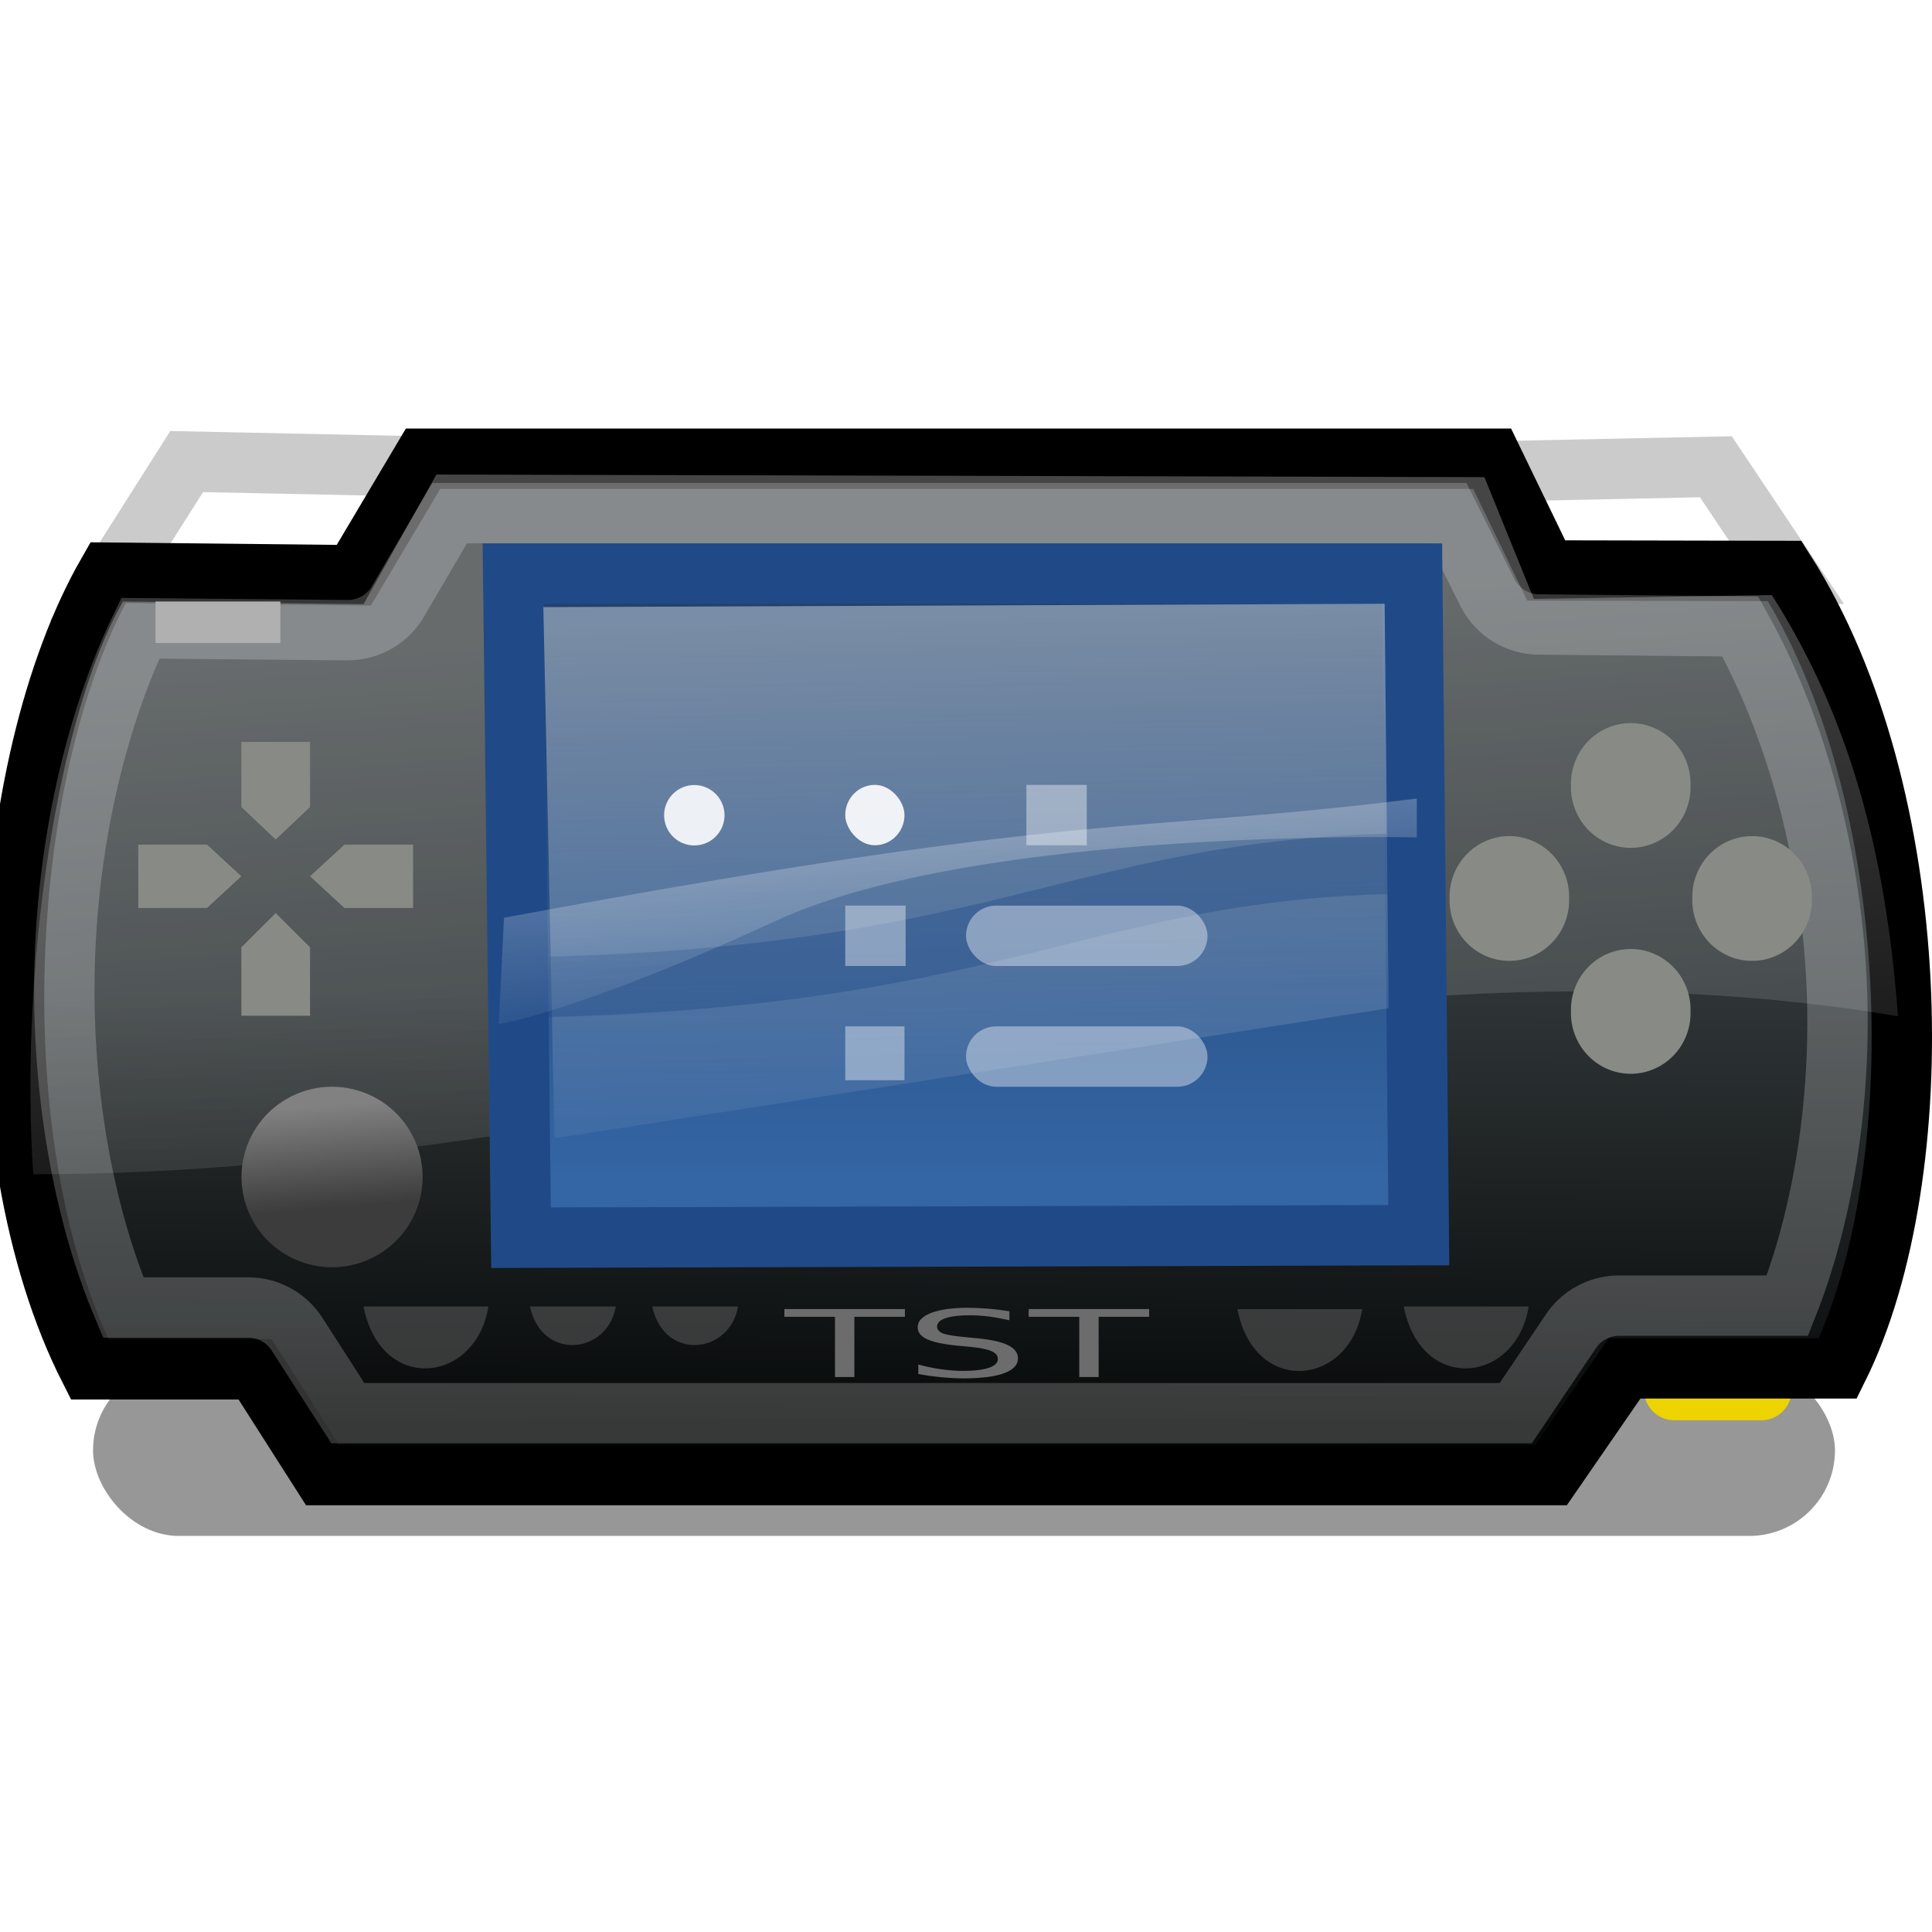 <?xml version="1.0" encoding="UTF-8" standalone="no"?>
<!-- Created with Inkscape (http://www.inkscape.org/) -->
<svg
   xmlns:dc="http://purl.org/dc/elements/1.1/"
   xmlns:cc="http://web.resource.org/cc/"
   xmlns:rdf="http://www.w3.org/1999/02/22-rdf-syntax-ns#"
   xmlns:svg="http://www.w3.org/2000/svg"
   xmlns="http://www.w3.org/2000/svg"
   xmlns:xlink="http://www.w3.org/1999/xlink"
   xmlns:sodipodi="http://sodipodi.sourceforge.net/DTD/sodipodi-0.dtd"
   xmlns:inkscape="http://www.inkscape.org/namespaces/inkscape"
   width="32"
   height="32"
   id="svg7854"
   sodipodi:version="0.32"
   inkscape:version="0.45+devel"
   version="1.0"
   sodipodi:docbase="/home/jimmac/src/cvs/gnome/gnome-icon-theme-extras/scalable/devices"
   sodipodi:docname="computer-gaming-sony-psp.svg"
   inkscape:output_extension="org.inkscape.output.svg.inkscape">
  <defs
     id="defs7856">
    <linearGradient
       id="linearGradient5431">
      <stop
         style="stop-color:#3c3c3c;stop-opacity:1;"
         offset="0"
         id="stop5433" />
      <stop
         style="stop-color:#818181;stop-opacity:1;"
         offset="1"
         id="stop5435" />
    </linearGradient>
    <linearGradient
       inkscape:collect="always"
       id="linearGradient5452">
      <stop
         style="stop-color:#ffffff;stop-opacity:1;"
         offset="0"
         id="stop5454" />
      <stop
         style="stop-color:#ffffff;stop-opacity:0;"
         offset="1"
         id="stop5456" />
    </linearGradient>
    <linearGradient
       inkscape:collect="always"
       id="linearGradient5235">
      <stop
         style="stop-color:#ffffff;stop-opacity:1;"
         offset="0"
         id="stop5237" />
      <stop
         style="stop-color:#ffffff;stop-opacity:0;"
         offset="1"
         id="stop5239" />
    </linearGradient>
    <linearGradient
       id="linearGradient5215">
      <stop
         style="stop-color:#2e3436;stop-opacity:1;"
         offset="0"
         id="stop5217" />
      <stop
         style="stop-color:#080a0a;stop-opacity:1;"
         offset="1"
         id="stop5219" />
    </linearGradient>
    <linearGradient
       inkscape:collect="always"
       id="linearGradient5193">
      <stop
         style="stop-color:#ffffff;stop-opacity:1;"
         offset="0"
         id="stop5195" />
      <stop
         style="stop-color:#ffffff;stop-opacity:0;"
         offset="1"
         id="stop5197" />
    </linearGradient>
    <linearGradient
       inkscape:collect="always"
       id="linearGradient5171">
      <stop
         style="stop-color:#ffffff;stop-opacity:1;"
         offset="0"
         id="stop5173" />
      <stop
         style="stop-color:#ffffff;stop-opacity:0;"
         offset="1"
         id="stop5175" />
    </linearGradient>
    <linearGradient
       id="linearGradient5161">
      <stop
         style="stop-color:#3465a4;stop-opacity:1;"
         offset="0"
         id="stop5163" />
      <stop
         style="stop-color:#22426b;stop-opacity:1;"
         offset="1"
         id="stop5165" />
    </linearGradient>
    <linearGradient
       inkscape:collect="always"
       xlink:href="#linearGradient5161"
       id="linearGradient5167"
       x1="24.5"
       y1="29.14"
       x2="24.5"
       y2="17.286"
       gradientUnits="userSpaceOnUse"
       gradientTransform="matrix(0.636,0,0,0.736,0.483,-1.961)" />
    <linearGradient
       inkscape:collect="always"
       xlink:href="#linearGradient5171"
       id="linearGradient5179"
       x1="25.898"
       y1="15.278"
       x2="26.292"
       y2="30.907"
       gradientUnits="userSpaceOnUse"
       gradientTransform="matrix(0.566,0,0,0.636,2.228,0.439)" />
    <linearGradient
       inkscape:collect="always"
       xlink:href="#linearGradient5193"
       id="linearGradient5199"
       x1="23.938"
       y1="19.219"
       x2="24.625"
       y2="26.188"
       gradientUnits="userSpaceOnUse"
       gradientTransform="matrix(0.689,0,0,0.687,-0.87,-1.026)" />
    <linearGradient
       inkscape:collect="always"
       xlink:href="#linearGradient5235"
       id="linearGradient5241"
       x1="21.875"
       y1="16.406"
       x2="23.312"
       y2="36.031"
       gradientUnits="userSpaceOnUse"
       gradientTransform="matrix(0.689,0,0,0.687,-0.87,-1.026)" />
    <filter
       inkscape:collect="always"
       x="-0.087"
       width="1.174"
       y="-0.884"
       height="2.769"
       id="filter5428">
      <feGaussianBlur
         inkscape:collect="always"
         stdDeviation="1.52"
         id="feGaussianBlur5430" />
    </filter>
    <linearGradient
       inkscape:collect="always"
       xlink:href="#linearGradient5215"
       id="linearGradient5450"
       gradientUnits="userSpaceOnUse"
       x1="26.932"
       y1="25.551"
       x2="26.872"
       y2="35.801"
       gradientTransform="matrix(0.689,0,0,0.687,-0.87,-1.026)" />
    <linearGradient
       inkscape:collect="always"
       xlink:href="#linearGradient5452"
       id="linearGradient5458"
       x1="23.066"
       y1="21.734"
       x2="23.094"
       y2="42.234"
       gradientUnits="userSpaceOnUse" />
    <linearGradient
       inkscape:collect="always"
       xlink:href="#linearGradient5431"
       id="linearGradient5437"
       x1="6.938"
       y1="31.223"
       x2="6.773"
       y2="29.248"
       gradientUnits="userSpaceOnUse" />
  </defs>
  <sodipodi:namedview
     id="base"
     pagecolor="#ffffff"
     bordercolor="#e0e0e0"
     borderopacity="1"
     gridtolerance="10000"
     guidetolerance="10"
     objecttolerance="10"
     inkscape:pageopacity="0.0"
     inkscape:pageshadow="2"
     inkscape:zoom="1"
     inkscape:cx="29.187495"
     inkscape:cy="17.015443"
     inkscape:document-units="px"
     inkscape:current-layer="layer1"
     width="32px"
     height="32px"
     inkscape:showpageshadow="false"
     inkscape:window-width="872"
     inkscape:window-height="638"
     inkscape:window-x="603"
     inkscape:window-y="297"
     showgrid="true" />
  <g
     inkscape:label="Layer 1"
     inkscape:groupmode="layer"
     id="layer1">
    <rect
       style="enable-background:accumulate;filter:url(#filter5428);overflow:visible;display:inline;visibility:visible;stroke-opacity:1;stroke-dashoffset:0;stroke-dasharray:none;stroke-miterlimit:4;marker-end:none;marker-mid:none;marker-start:none;marker:none;stroke-linejoin:miter;stroke-linecap:round;stroke-width:1;stroke:none;fill-rule:nonzero;fill-opacity:1;fill:#000000;color:#000000;opacity:0.638"
       id="rect5354"
       width="41.875"
       height="4.125"
       x="2.399"
       y="23.444"
       ry="2.062"
       rx="2.062"
       transform="matrix(0.689,0,0,0.687,-0.112,6.5)" />
    <path
       style="opacity:0.328;color:#000000;fill:#ffffff;fill-opacity:1;fill-rule:nonzero;stroke:#5f5f5f;stroke-width:1;stroke-linecap:round;stroke-linejoin:miter;marker:none;marker-start:none;marker-mid:none;marker-end:none;stroke-miterlimit:4;stroke-dasharray:none;stroke-dashoffset:0;stroke-opacity:1;visibility:visible;display:inline;overflow:visible;enable-background:accumulate"
       d="M 24.285,7.817 L 28.42,7.731 L 29.627,9.534 L 24.802,9.706 L 24.285,7.817 z"
       id="path4567" />
    <path
       id="path4574"
       d="M 7.228,7.731 L 3.092,7.645 L 1.757,9.749 L 6.711,9.62 L 7.228,7.731 z"
       style="opacity:0.328;color:#000000;fill:#ffffff;fill-opacity:1;fill-rule:nonzero;stroke:#5f5f5f;stroke-width:1;stroke-linecap:round;stroke-linejoin:miter;marker:none;marker-start:none;marker-mid:none;marker-end:none;stroke-miterlimit:4;stroke-dasharray:none;stroke-dashoffset:0;stroke-opacity:1;visibility:visible;display:inline;overflow:visible;enable-background:accumulate"
       sodipodi:nodetypes="ccccc" />
    <path
       style="opacity:1;color:#000000;fill:none;fill-opacity:1;fill-rule:nonzero;stroke:#edd400;stroke-width:1;stroke-linecap:round;stroke-linejoin:round;marker:none;marker-start:none;marker-mid:none;marker-end:none;stroke-miterlimit:4;stroke-dasharray:none;stroke-dashoffset:0;stroke-opacity:1;visibility:visible;display:inline;overflow:visible;enable-background:accumulate"
       d="M 27.731,23.024 L 29.174,23.024"
       id="path5460"
       sodipodi:nodetypes="cc" />
    <path
       style="opacity:1;color:#000000;fill:url(#linearGradient5450);fill-opacity:1;fill-rule:nonzero;stroke:#000000;stroke-width:1;stroke-linecap:round;stroke-linejoin:miter;marker:none;marker-start:none;marker-mid:none;marker-end:none;stroke-miterlimit:4;stroke-dasharray:none;stroke-dashoffset:0;stroke-opacity:1;visibility:visible;display:inline;overflow:visible;enable-background:accumulate"
       d="M 7.007,7.598 L 24.715,7.598 L 25.611,9.449 L 29.56,9.457 C 31.908,13.14 32.028,19.468 30.441,22.665 L 26.908,22.665 L 25.689,24.432 L 5.343,24.432 L 4.225,22.68 L 1.484,22.68 C -0.386,19.003 -0.057,12.696 1.788,9.485 L 5.86,9.528 L 7.007,7.598 z"
       id="path4547"
       sodipodi:nodetypes="ccccccccccccc" />
    <path
       sodipodi:type="inkscape:offset"
       inkscape:radius="-0.96052891"
       inkscape:original="M 7 7.59375 L 5.875 9.53125 L 1.78125 9.5 C -0.063265495 12.711602 -0.40151372 19.010713 1.46875 22.6875 L 4.21875 22.6875 L 5.34375 24.4375 L 25.6875 24.4375 L 26.90625 22.65625 L 30.4375 22.65625 C 32.024298 19.45887 31.910931 13.151809 29.5625 9.46875 L 25.625 9.4375 L 24.71875 7.59375 L 7 7.59375 z "
       xlink:href="#path4547"
       style="opacity:0.213;color:#000000;fill:none;fill-opacity:1;fill-rule:nonzero;stroke:url(#linearGradient5458);stroke-width:1;stroke-linecap:round;stroke-linejoin:miter;marker:none;marker-start:none;marker-mid:none;marker-end:none;stroke-miterlimit:4;stroke-dasharray:none;stroke-dashoffset:0;stroke-opacity:1;visibility:visible;display:inline;overflow:visible;enable-background:accumulate"
       id="path5448"
       inkscape:href="#path4547"
       d="M 7.562,8.562 L 6.719,10 C 6.55,10.309 6.227,10.5 5.875,10.5 L 2.438,10.469 C 1.758,11.873 1.257,13.842 1.188,15.938 C 1.117,18.038 1.481,20.129 2.156,21.719 L 4.219,21.719 C 4.546,21.716 4.853,21.881 5.031,22.156 L 5.875,23.469 L 25.219,23.469 L 26.125,22.125 C 26.297,21.859 26.59,21.696 26.906,21.688 L 29.719,21.688 C 30.27,20.305 30.636,18.354 30.531,16.281 C 30.423,14.148 29.84,12.048 28.938,10.438 L 25.625,10.406 C 25.255,10.412 24.915,10.206 24.75,9.875 L 24.094,8.562 L 7.562,8.562 z"
       transform="translate(-0.114,-6.25e-2)" />
    <path
       style="opacity:0.27;color:#000000;fill:url(#linearGradient5241);fill-opacity:1;fill-rule:nonzero;stroke:none;stroke-width:1;stroke-linecap:round;stroke-linejoin:miter;marker:none;marker-start:none;marker-mid:none;marker-end:none;stroke-miterlimit:4;stroke-dasharray:none;stroke-dashoffset:0;stroke-opacity:1;visibility:visible;display:inline;overflow:visible;enable-background:accumulate"
       d="M 7.228,7.86 L 6.022,10.006 L 2.037,9.963 C 0.946,11.863 0.321,16.076 0.551,19.45 C 10.946,19.45 21.04,15.086 31.436,16.832 C 31.235,14.096 30.619,11.851 29.347,9.856 L 25.405,9.92 L 24.587,7.903 L 7.228,7.86 z"
       id="path5223"
       sodipodi:nodetypes="ccccccccc" />
    <path
       style="opacity:1;color:#000000;fill:url(#linearGradient5167);fill-opacity:1;fill-rule:nonzero;stroke:#204a87;stroke-width:1;stroke-linecap:round;stroke-linejoin:miter;marker:none;marker-start:none;marker-mid:none;marker-end:none;stroke-miterlimit:4;stroke-dasharray:none;stroke-dashoffset:0;stroke-opacity:1;visibility:visible;display:inline;overflow:visible;enable-background:accumulate"
       d="M 8.5,9.5 L 8.63,20.5 L 23.5,20.458 L 23.391,9.5 L 8.5,9.5 z"
       id="path4549"
       sodipodi:nodetypes="ccccc" />
    <g
       id="g5243"
       transform="matrix(0.747,0,0,0.734,-4.237,-1.78)"
       style="stroke:none">
      <path
         transform="translate(-1.962,2.41)"
         sodipodi:type="arc"
         style="opacity:1;color:#000000;fill:#888a85;fill-opacity:1;fill-rule:nonzero;stroke:none;stroke-width:1.453;stroke-linecap:round;stroke-linejoin:miter;marker:none;marker-start:none;marker-mid:none;marker-end:none;stroke-miterlimit:4;stroke-dasharray:none;stroke-dashoffset:0;stroke-opacity:1;visibility:visible;display:inline;overflow:visible;enable-background:accumulate"
         id="path4553"
         sodipodi:cx="41.100582"
         sodipodi:cy="20.290253"
         sodipodi:rx="1.3258252"
         sodipodi:ry="1.3700194"
         d="M 42.426,20.29 A 1.326,1.37 0 1 1 39.775,20.29 A 1.326,1.37 0 1 1 42.426,20.29 z" />
      <path
         d="M 42.426,20.29 A 1.326,1.37 0 1 1 39.775,20.29 A 1.326,1.37 0 1 1 42.426,20.29 z"
         sodipodi:ry="1.3700194"
         sodipodi:rx="1.3258252"
         sodipodi:cy="20.290253"
         sodipodi:cx="41.100582"
         id="path4555"
         style="opacity:1;color:#000000;fill:#888a85;fill-opacity:1;fill-rule:nonzero;stroke:none;stroke-width:1.453;stroke-linecap:round;stroke-linejoin:miter;marker:none;marker-start:none;marker-mid:none;marker-end:none;stroke-miterlimit:4;stroke-dasharray:none;stroke-dashoffset:0;stroke-opacity:1;visibility:visible;display:inline;overflow:visible;enable-background:accumulate"
         sodipodi:type="arc"
         transform="translate(3.421,2.41)" />
    </g>
    <g
       id="g5247"
       transform="matrix(0.747,0,0,0.734,-3.98,-1.273)"
       style="stroke:none">
      <path
         transform="translate(0.386,-0.831)"
         d="M 42.426,20.29 A 1.326,1.37 0 1 1 39.775,20.29 A 1.326,1.37 0 1 1 42.426,20.29 z"
         sodipodi:ry="1.3700194"
         sodipodi:rx="1.3258252"
         sodipodi:cy="20.290253"
         sodipodi:cx="41.100582"
         id="path4551"
         style="opacity:1;color:#000000;fill:#888a85;fill-opacity:1;fill-rule:nonzero;stroke:none;stroke-width:1.453;stroke-linecap:round;stroke-linejoin:miter;marker:none;marker-start:none;marker-mid:none;marker-end:none;stroke-miterlimit:4;stroke-dasharray:none;stroke-dashoffset:0;stroke-opacity:1;visibility:visible;display:inline;overflow:visible;enable-background:accumulate"
         sodipodi:type="arc" />
      <path
         transform="translate(0.386,4.267)"
         sodipodi:type="arc"
         style="opacity:1;color:#000000;fill:#888a85;fill-opacity:1;fill-rule:nonzero;stroke:none;stroke-width:1.453;stroke-linecap:round;stroke-linejoin:miter;marker:none;marker-start:none;marker-mid:none;marker-end:none;stroke-miterlimit:4;stroke-dasharray:none;stroke-dashoffset:0;stroke-opacity:1;visibility:visible;display:inline;overflow:visible;enable-background:accumulate"
         id="path4557"
         sodipodi:cx="41.100582"
         sodipodi:cy="20.290253"
         sodipodi:rx="1.3258252"
         sodipodi:ry="1.3700194"
         d="M 42.426,20.29 A 1.326,1.37 0 1 1 39.775,20.29 A 1.326,1.37 0 1 1 42.426,20.29 z" />
    </g>
    <g
       id="g5440"
       transform="matrix(0.569,0,0,0.567,0.299,1.232)"
       style="stroke:none;stroke-opacity:1">
      <path
         id="path4559"
         d="M 6.5,19.5 L 8.5,19.5 L 8.5,21.401 L 7.5,22.351 L 6.5,21.401 L 6.5,19.5 z"
         style="opacity:1;color:#000000;fill:#888a85;fill-opacity:1;fill-rule:nonzero;stroke:none;stroke-width:1.453;stroke-linecap:round;stroke-linejoin:miter;marker:none;marker-start:none;marker-mid:none;marker-end:none;stroke-miterlimit:4;stroke-dasharray:none;stroke-dashoffset:0;stroke-opacity:1;visibility:visible;display:inline;overflow:visible;enable-background:accumulate" />
      <path
         style="opacity:1;color:#000000;fill:#888a85;fill-opacity:1;fill-rule:nonzero;stroke:none;stroke-width:1.453;stroke-linecap:round;stroke-linejoin:miter;marker:none;marker-start:none;marker-mid:none;marker-end:none;stroke-miterlimit:4;stroke-dasharray:none;stroke-dashoffset:0;stroke-opacity:1;visibility:visible;display:inline;overflow:visible;enable-background:accumulate"
         d="M 6.5,27.5 L 8.5,27.5 L 8.5,25.5 L 7.5,24.5 L 6.5,25.5 L 6.5,27.5 z"
         id="path4561" />
      <path
         id="path4563"
         d="M 3.5,22.5 L 3.5,24.351 L 5.5,24.351 L 6.5,23.425 L 5.5,22.5 L 3.5,22.5 z"
         style="opacity:1;color:#000000;fill:#888a85;fill-opacity:1;fill-rule:nonzero;stroke:none;stroke-width:1.453;stroke-linecap:round;stroke-linejoin:miter;marker:none;marker-start:none;marker-mid:none;marker-end:none;stroke-miterlimit:4;stroke-dasharray:none;stroke-dashoffset:0;stroke-opacity:1;visibility:visible;display:inline;overflow:visible;enable-background:accumulate" />
      <path
         style="opacity:1;color:#000000;fill:#888a85;fill-opacity:1;fill-rule:nonzero;stroke:none;stroke-width:1.453;stroke-linecap:round;stroke-linejoin:miter;marker:none;marker-start:none;marker-mid:none;marker-end:none;stroke-miterlimit:4;stroke-dasharray:none;stroke-dashoffset:0;stroke-opacity:1;visibility:visible;display:inline;overflow:visible;enable-background:accumulate"
         d="M 11.5,22.5 L 11.5,24.351 L 9.5,24.351 L 8.5,23.425 L 9.5,22.5 L 11.5,22.5 z"
         id="path4565" />
    </g>
    <path
       style="font-size:2.998px;font-style:normal;font-weight:normal;fill:#6c6c6c;fill-opacity:1;stroke:none;stroke-width:1px;stroke-linecap:butt;stroke-linejoin:miter;stroke-opacity:1;font-family:'Bitstream Vera Sans'"
       d="M 12.992,21.682 L 14.988,21.682 L 14.988,21.81 L 14.151,21.81 L 14.151,22.808 L 13.83,22.808 L 13.83,21.81 L 12.992,21.81 L 12.992,21.682 M 16.719,21.719 L 16.719,21.867 C 16.598,21.84 16.483,21.819 16.376,21.805 C 16.269,21.792 16.165,21.785 16.065,21.785 C 15.891,21.785 15.756,21.801 15.662,21.833 C 15.568,21.865 15.521,21.911 15.521,21.971 C 15.521,22.02 15.552,22.058 15.614,22.084 C 15.677,22.109 15.796,22.129 15.971,22.145 L 16.164,22.164 C 16.402,22.185 16.578,22.224 16.691,22.278 C 16.804,22.333 16.861,22.406 16.861,22.497 C 16.861,22.606 16.784,22.689 16.63,22.745 C 16.478,22.802 16.253,22.83 15.957,22.83 C 15.845,22.83 15.726,22.824 15.6,22.812 C 15.475,22.8 15.344,22.782 15.21,22.758 L 15.21,22.601 C 15.339,22.636 15.466,22.662 15.59,22.68 C 15.715,22.697 15.837,22.706 15.957,22.706 C 16.139,22.706 16.28,22.689 16.379,22.655 C 16.478,22.621 16.528,22.572 16.528,22.508 C 16.528,22.453 16.492,22.41 16.42,22.379 C 16.35,22.347 16.233,22.324 16.071,22.308 L 15.877,22.29 C 15.638,22.268 15.466,22.232 15.36,22.184 C 15.253,22.136 15.2,22.069 15.2,21.983 C 15.2,21.883 15.273,21.805 15.42,21.747 C 15.567,21.69 15.77,21.661 16.028,21.661 C 16.139,21.661 16.252,21.666 16.367,21.676 C 16.481,21.685 16.599,21.7 16.719,21.719 M 17.038,21.682 L 19.034,21.682 L 19.034,21.81 L 18.197,21.81 L 18.197,22.808 L 17.876,22.808 L 17.876,21.81 L 17.038,21.81 L 17.038,21.682"
       id="text4569" />
    <path
       style="opacity:0.397;color:#000000;fill:url(#linearGradient5179);fill-opacity:1;fill-rule:nonzero;stroke:none;stroke-width:1;stroke-linecap:round;stroke-linejoin:miter;marker:none;marker-start:none;marker-mid:none;marker-end:none;stroke-miterlimit:4;stroke-dasharray:none;stroke-dashoffset:0;stroke-opacity:1;visibility:visible;display:inline;overflow:visible;enable-background:accumulate"
       d="M 9,10.056 L 9.184,18.854 L 23,16.7 L 22.934,10 L 9,10.056 z"
       id="path5169"
       sodipodi:nodetypes="ccccc" />
    <path
       style="opacity:0.397;color:#000000;fill:none;fill-opacity:1;fill-rule:nonzero;stroke:#204a87;stroke-width:1;stroke-linecap:butt;stroke-linejoin:miter;marker:none;marker-start:none;marker-mid:none;marker-end:none;stroke-miterlimit:4;stroke-dasharray:none;stroke-dashoffset:0;stroke-opacity:1;visibility:visible;display:inline;overflow:visible;enable-background:accumulate"
       d="M 23.424,14.299 C 17.807,14.357 16.648,16.277 8.261,16.36"
       id="path5181"
       sodipodi:nodetypes="cc" />
    <path
       style="opacity:0.397;color:#000000;fill:url(#linearGradient5199);fill-opacity:1;fill-rule:nonzero;stroke:none;stroke-width:1;stroke-linecap:round;stroke-linejoin:miter;marker:none;marker-start:none;marker-mid:none;marker-end:none;stroke-miterlimit:4;stroke-dasharray:none;stroke-dashoffset:0;stroke-opacity:1;visibility:visible;display:inline;overflow:visible;enable-background:accumulate"
       d="M 23.467,13.226 L 23.467,13.87 C 23.467,13.87 16.23,13.698 12.87,15.244 C 9.511,16.789 8.261,16.961 8.261,16.961 L 8.348,15.201 C 18.146,13.381 18.666,13.826 23.467,13.226 z"
       id="path5183"
       sodipodi:nodetypes="ccsccc" />
    <path
       sodipodi:type="arc"
       style="enable-background:accumulate;overflow:visible;display:inline;visibility:visible;stroke-opacity:1;stroke-dashoffset:0;stroke-dasharray:none;stroke-miterlimit:4;marker-end:none;marker-mid:none;marker-start:none;marker:none;stroke-linejoin:miter;stroke-linecap:round;stroke-width:1;stroke:none;fill-rule:nonzero;fill-opacity:1;fill:#ffffff;color:#000000;opacity:0.885"
       id="path5201"
       sodipodi:cx="17.3125"
       sodipodi:cy="21.21875"
       sodipodi:rx="1"
       sodipodi:ry="1.03125"
       d="M 18.312,21.219 A 1,1.031 0 1 1 16.312,21.219 A 1,1.031 0 1 1 18.312,21.219 z"
       transform="matrix(0.5,0,0,0.485,2.844,3.212)" />
    <rect
       style="enable-background:accumulate;overflow:visible;display:inline;visibility:visible;stroke-opacity:1;stroke-dashoffset:0;stroke-dasharray:none;stroke-miterlimit:4;marker-end:none;marker-mid:none;marker-start:none;marker:none;stroke-linejoin:miter;stroke-linecap:round;stroke-width:1;stroke:none;fill-rule:nonzero;fill-opacity:1;fill:#ffffff;color:#000000;opacity:0.902"
       id="rect5203"
       width="0.981"
       height="1"
       x="14"
       y="13"
       rx="0.94"
       ry="0.958" />
    <rect
       style="opacity:0.397;color:#000000;fill:#ffffff;fill-opacity:1;fill-rule:nonzero;stroke:none;stroke-width:1;stroke-linecap:round;stroke-linejoin:miter;marker:none;marker-start:none;marker-mid:none;marker-end:none;stroke-miterlimit:4;stroke-dasharray:none;stroke-dashoffset:0;stroke-opacity:1;visibility:visible;display:inline;overflow:visible;enable-background:accumulate"
       id="rect5205"
       width="1"
       height="1"
       x="17"
       y="13"
       rx="0"
       ry="0.25" />
    <rect
       ry="0.25"
       rx="0"
       y="15"
       x="14"
       height="1"
       width="1"
       id="rect5207"
       style="opacity:0.397;color:#000000;fill:#ffffff;fill-opacity:1;fill-rule:nonzero;stroke:none;stroke-width:1;stroke-linecap:round;stroke-linejoin:miter;marker:none;marker-start:none;marker-mid:none;marker-end:none;stroke-miterlimit:4;stroke-dasharray:none;stroke-dashoffset:0;stroke-opacity:1;visibility:visible;display:inline;overflow:visible;enable-background:accumulate" />
    <rect
       style="opacity:0.397;color:#000000;fill:#ffffff;fill-opacity:1;fill-rule:nonzero;stroke:none;stroke-width:1;stroke-linecap:round;stroke-linejoin:miter;marker:none;marker-start:none;marker-mid:none;marker-end:none;stroke-miterlimit:4;stroke-dasharray:none;stroke-dashoffset:0;stroke-opacity:1;visibility:visible;display:inline;overflow:visible;enable-background:accumulate"
       id="rect5209"
       width="4"
       height="1"
       x="16"
       y="15"
       ry="0.5" />
    <rect
       style="opacity:0.397;color:#000000;fill:#ffffff;fill-opacity:1;fill-rule:nonzero;stroke:none;stroke-width:1;stroke-linecap:round;stroke-linejoin:miter;marker:none;marker-start:none;marker-mid:none;marker-end:none;stroke-miterlimit:4;stroke-dasharray:none;stroke-dashoffset:0;stroke-opacity:1;visibility:visible;display:inline;overflow:visible;enable-background:accumulate"
       id="rect5211"
       width="0.981"
       height="0.892"
       x="14"
       y="17"
       rx="0"
       ry="0.223" />
    <rect
       ry="0.5"
       y="17"
       x="16"
       height="1"
       width="4"
       id="rect5213"
       style="opacity:0.397;color:#000000;fill:#ffffff;fill-opacity:1;fill-rule:nonzero;stroke:none;stroke-width:1;stroke-linecap:round;stroke-linejoin:miter;marker:none;marker-start:none;marker-mid:none;marker-end:none;stroke-miterlimit:4;stroke-dasharray:none;stroke-dashoffset:0;stroke-opacity:1;visibility:visible;display:inline;overflow:visible;enable-background:accumulate" />
    <path
       style="opacity:0.483;color:#000000;fill:#676767;fill-opacity:1;fill-rule:nonzero;stroke:none;stroke-width:1;stroke-linecap:round;stroke-linejoin:round;marker:none;marker-start:none;marker-mid:none;marker-end:none;stroke-miterlimit:4;stroke-dasharray:none;stroke-dashoffset:0;stroke-opacity:1;visibility:visible;display:inline;overflow:visible;enable-background:accumulate"
       d="M 20.495,21.683 C 20.778,23.135 22.36,22.961 22.562,21.683 L 20.495,21.683 z"
       id="path5432"
       sodipodi:nodetypes="ccc" />
    <path
       sodipodi:nodetypes="ccc"
       id="path5434"
       d="M 23.251,21.64 C 23.535,23.092 25.116,22.918 25.319,21.64 L 23.251,21.64 z"
       style="opacity:0.483;color:#000000;fill:#676767;fill-opacity:1;fill-rule:nonzero;stroke:none;stroke-width:1;stroke-linecap:round;stroke-linejoin:round;marker:none;marker-start:none;marker-mid:none;marker-end:none;stroke-miterlimit:4;stroke-dasharray:none;stroke-dashoffset:0;stroke-opacity:1;visibility:visible;display:inline;overflow:visible;enable-background:accumulate" />
    <path
       sodipodi:type="arc"
       style="enable-background:accumulate;overflow:visible;display:inline;visibility:visible;stroke-opacity:1;stroke-dashoffset:0;stroke-dasharray:none;stroke-miterlimit:4;marker-end:none;marker-mid:none;marker-start:none;marker:none;stroke-linejoin:round;stroke-linecap:round;stroke-width:1.359;stroke:none;fill-rule:nonzero;fill-opacity:1;fill:url(#linearGradient5437);color:#000000;opacity:1"
       id="path5438"
       sodipodi:cx="6.9375"
       sodipodi:cy="30.625"
       sodipodi:rx="1.75"
       sodipodi:ry="1.75"
       d="M 8.688,30.625 A 1.75,1.75 0 1 1 5.188,30.625 A 1.75,1.75 0 1 1 8.688,30.625 z"
       transform="matrix(0.857,0,0,0.854,-0.446,-6.659)" />
    <rect
       style="opacity:1;color:#000000;fill:#b0b0b0;fill-opacity:1;fill-rule:nonzero;stroke:none;stroke-width:1;stroke-linecap:round;stroke-linejoin:round;marker:none;marker-start:none;marker-mid:none;marker-end:none;stroke-miterlimit:4;stroke-dasharray:none;stroke-dashoffset:0;stroke-opacity:1;visibility:visible;display:inline;overflow:visible;enable-background:accumulate"
       id="rect5446"
       width="2.068"
       height="0.687"
       x="2.576"
       y="9.963" />
    <path
       sodipodi:nodetypes="ccc"
       id="path5462"
       d="M 6.022,21.64 C 6.305,23.092 7.886,22.918 8.089,21.64 L 6.022,21.64 z"
       style="opacity:0.483;color:#000000;fill:#676767;fill-opacity:1;fill-rule:nonzero;stroke:none;stroke-width:1;stroke-linecap:round;stroke-linejoin:round;marker:none;marker-start:none;marker-mid:none;marker-end:none;stroke-miterlimit:4;stroke-dasharray:none;stroke-dashoffset:0;stroke-opacity:1;visibility:visible;display:inline;overflow:visible;enable-background:accumulate" />
    <path
       style="opacity:0.483;color:#000000;fill:#676767;fill-opacity:1;fill-rule:nonzero;stroke:none;stroke-width:1;stroke-linecap:round;stroke-linejoin:round;marker:none;marker-start:none;marker-mid:none;marker-end:none;stroke-miterlimit:4;stroke-dasharray:none;stroke-dashoffset:0;stroke-opacity:1;visibility:visible;display:inline;overflow:visible;enable-background:accumulate"
       d="M 8.778,21.64 C 8.973,22.545 10.06,22.436 10.2,21.64 L 8.778,21.64 z"
       id="path5464"
       sodipodi:nodetypes="ccc" />
    <path
       sodipodi:nodetypes="ccc"
       id="path5466"
       d="M 10.803,21.64 C 10.998,22.545 12.085,22.436 12.224,21.64 L 10.803,21.64 z"
       style="opacity:0.483;color:#000000;fill:#676767;fill-opacity:1;fill-rule:nonzero;stroke:none;stroke-width:1;stroke-linecap:round;stroke-linejoin:round;marker:none;marker-start:none;marker-mid:none;marker-end:none;stroke-miterlimit:4;stroke-dasharray:none;stroke-dashoffset:0;stroke-opacity:1;visibility:visible;display:inline;overflow:visible;enable-background:accumulate" />
  </g>
</svg>

